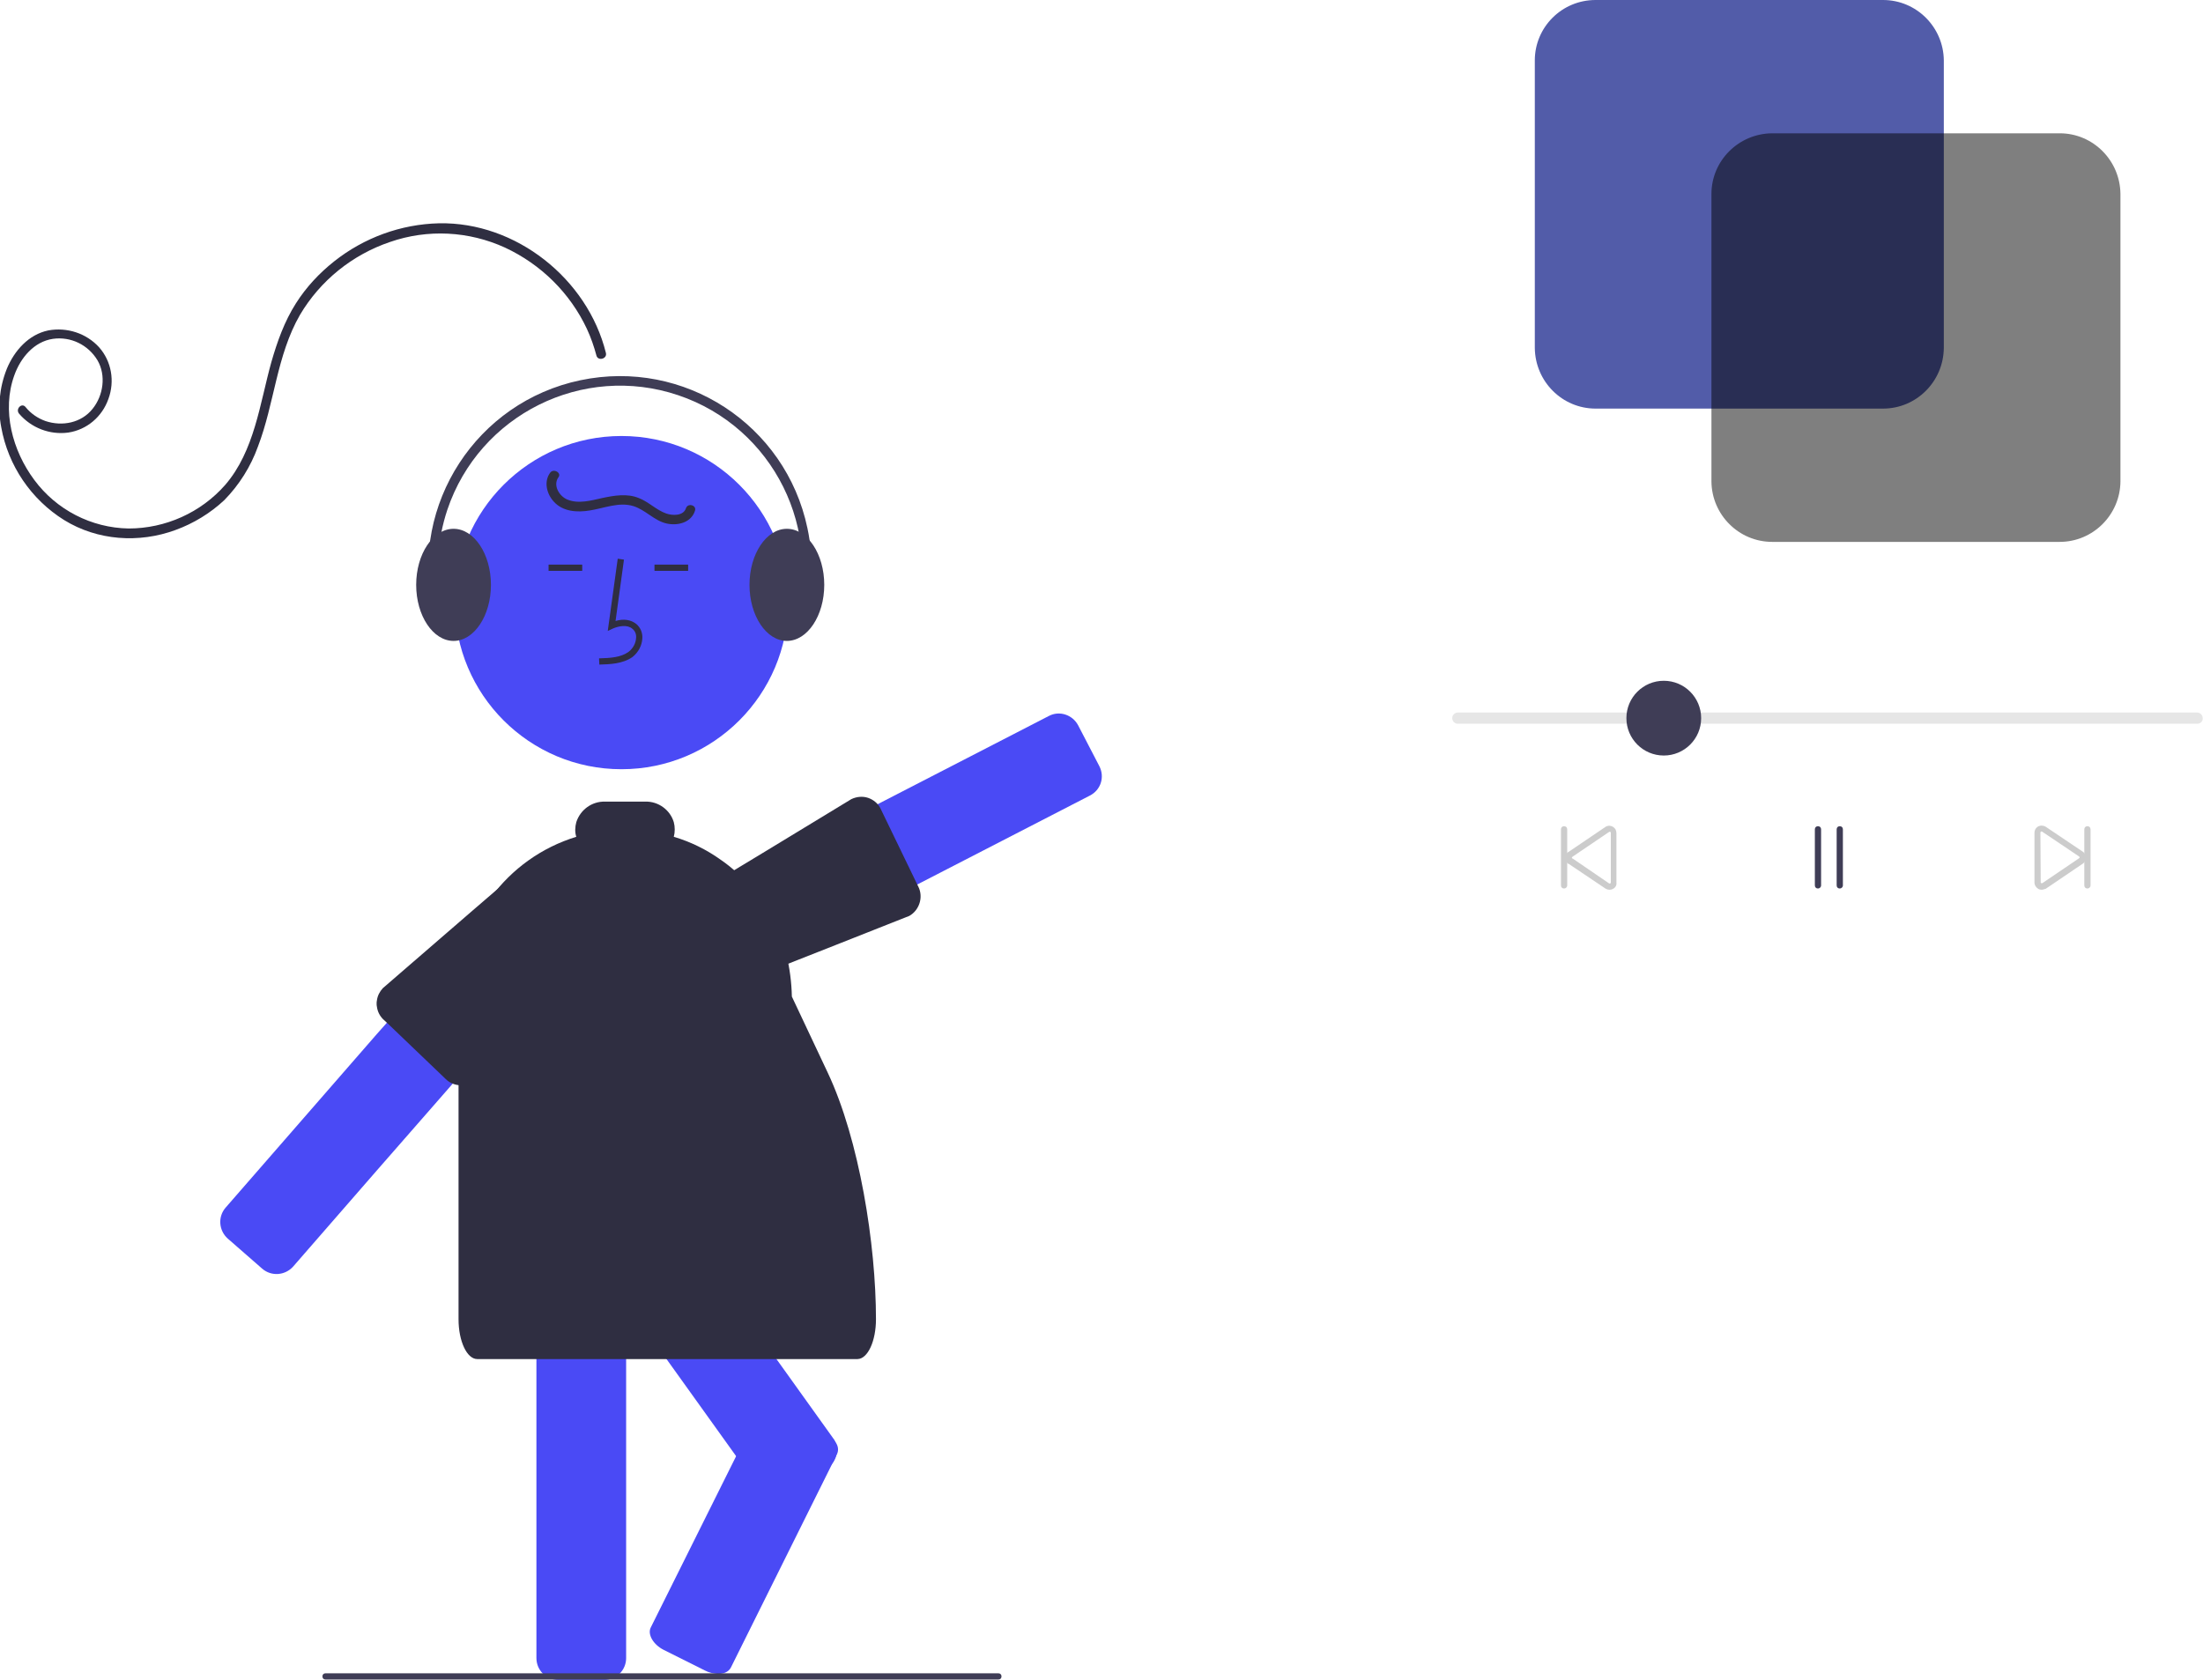 <?xml version="1.0" encoding="utf-8"?>
<!-- Generator: Adobe Illustrator 24.1.1, SVG Export Plug-In . SVG Version: 6.00 Build 0)  -->
<svg version="1.1" id="Layer_1" xmlns="http://www.w3.org/2000/svg" xmlns:xlink="http://www.w3.org/1999/xlink" x="0px" y="0px"
	 viewBox="0 0 707.2 539.4" style="enable-background:new 0 0 707.2 539.4;" xml:space="preserve">
<style type="text/css">
	.st0{fill:#4A4AF5;}
	.st1{fill:#2F2E41;}
	.st2{fill:#3F3D56;}
	.st3{fill:#E6E6E6;}
	.st4{fill:#525CA9;}
	.st5{opacity:0.5;enable-background:new    ;}
	.st6{fill:#CCCCCC;}
</style>
<path class="st0" d="M176.7,308.9c-0.1-1.9-1-3.6-2.4-4.8l-11.1-9.7c-2.7-2.4-6.8-2.3-9.4,0.2c-0.2,0.2-0.3,0.3-0.5,0.5l-29.1,33.3
	l-3.2,3.6l-48.6,55.8c-2.5,2.9-2.2,7.3,0.7,9.9l11.1,9.7c2.9,2.5,7.3,2.2,9.9-0.7l26.9-30.9l24.3-27.8l29.6-34
	C176.2,312.6,176.8,310.7,176.7,308.9z"/>
<path class="st0" d="M352.9,246l-6.8-13.1c-1.8-3.4-6-4.8-9.4-3l-55.1,28.4l-34.6,17.9l-19.6,10.1c-0.5,0.3-1,0.6-1.4,1
	c-1,0.8-1.7,1.9-2,3.1c-0.6,1.8-0.4,3.7,0.4,5.3l2.6,5.1l4.1,8c0.8,1.7,2.3,2.9,4.1,3.5c0.7,0.2,1.4,0.3,2.1,0.3
	c1.1,0,2.2-0.3,3.2-0.8l23.3-12l30.5-15.7l55.5-28.6C353.4,253.7,354.7,249.5,352.9,246L352.9,246z"/>
<path class="st1" d="M294.8,284.7l-0.3-0.6l-11.8-24.4c-0.8-1.7-2.3-2.9-4-3.5c-1.8-0.6-3.7-0.4-5.4,0.4l-28.8,17.5l-19.2,11.6
	c-0.1,0.1-0.3,0.2-0.4,0.3c-1.1,1-1.7,3.5-2.2,5.6c-0.2,0.7-0.3,1.4-0.5,1.8c0,0.2-0.1,0.4-0.1,0.5c-0.4,1.6-0.2,3.3,0.5,4.8
	l2.4,4.7l4.3,8.5c1.2,2.4,3.6,3.9,6.3,3.9c1.1,0,2.1-0.3,3.1-0.7l26.9-10.6l26.3-10.4C295.1,292.3,296.5,288.1,294.8,284.7
	L294.8,284.7z"/>
<circle class="st0" cx="199.5" cy="193.5" r="53.5"/>
<path class="st0" d="M201,407.1c-0.1-2.8-1.9-5.2-4.5-6.2c-0.8-0.3-1.7-0.5-2.5-0.5h-14.8c-3.9,0-7,3.1-7,7v125c0,3.9,3.1,7,7,7
	h14.8c3.9,0,7-3.1,7-7v-125C201.1,407.3,201,407.2,201,407.1z"/>
<path class="st0" d="M268.1,462.9c-0.2-0.5-0.5-0.9-0.8-1.3l-25.2-35.2l-20.7-29h-35.4l2.5,3.5l4.5,6.2l13.8,19.3l29.6,41.3
	l7.6,10.6c2.2,3.1,6.6,3.9,9.8,1.6l12-8.6C268.4,469.4,269.4,465.9,268.1,462.9z M195.8,361.5c-2.3-3.1-6.6-3.9-9.8-1.6l-12,8.6
	c-3.1,2.3-3.9,6.6-1.6,9.8l4.4,6.2h35.4L195.8,361.5z"/>
<path class="st0" d="M268.3,463.2c-0.1-0.1-0.1-0.2-0.2-0.3c-0.9-1.3-2.2-2.3-3.6-3l-13.2-6.6c-3.5-1.7-7.2-1.3-8.3,0.9l-6.7,13.4
	l-27.4,55c-1.1,2.2,0.8,5.5,4.2,7.2l13.2,6.6c1.3,0.7,2.8,1,4.2,1.1c1.9,0,3.4-0.7,4.1-2l34-68.4
	C269.3,465.8,269.1,464.4,268.3,463.2z"/>
<path class="st1" d="M189.2,292.4l-2.2-2.2l-1.2-1.2l-7.1-7c-1.2-1.2-2.7-1.9-4.4-2c-0.2,0-0.4,0-0.6,0c-0.4,0-1.1,0-1.8-0.1
	c-2.4-0.2-5.3-0.5-6.4,0.6l-13.7,11.8l-28.9,25c-1,1.1-1.7,2.4-1.9,3.9c-0.1,0.4-0.1,0.7-0.1,1.1c0,0.3,0,0.6,0.1,1
	c0.2,1.5,0.9,2.9,2,4l1.2,1.1l18.9,18.1c1.3,1.3,3.1,2,5,2c0.8,0,1.6-0.1,2.4-0.4c1-0.4,1.9-0.9,2.6-1.7l32.9-39.9l2.1-2.6l1.2-1.5
	C192,299.6,192,295.1,189.2,292.4z"/>
<path class="st1" d="M192.4,213.4l-0.1-2c3.7-0.1,7-0.3,9.5-2.1c1.4-1.1,2.3-2.7,2.4-4.5c0.1-1.1-0.3-2.2-1.2-2.9
	c-1.6-1.4-4.3-0.9-6.2-0.1l-1.7,0.8l3.2-23.2l2,0.3l-2.7,19.7c2.6-0.8,5-0.4,6.7,1c1.3,1.1,2,2.8,1.9,4.5c-0.1,2.4-1.3,4.6-3.2,6.1
	C199.8,213.2,195.7,213.3,192.4,213.4z"/>
<rect x="210.1" y="181.3" class="st1" width="10.8" height="2"/>
<rect x="176.1" y="181.3" class="st1" width="10.8" height="2"/>
<path class="st1" d="M194.5,113.3c-5.9-23.8-28.9-42.1-53.6-41.6c-12.2,0.3-24,4.6-33.6,12.2c-4.8,3.8-9,8.3-12.3,13.5
	c-3.7,5.8-6,12.3-7.9,18.9c-3.7,13.3-5.4,28.5-14.8,39.4c-7.8,8.9-19.2,14-31,14c-12-0.2-23.2-6-30.3-15.6
	c-7-9.4-10.5-22.3-6.4-33.6c2-5.6,6.3-10.8,12.4-11.7c5.7-0.8,11.3,1.9,14.3,6.9c2.8,4.8,1.9,11.3-1.6,15.6
	c-3.6,4.5-9.7,5.7-15.1,3.9c-2.5-0.9-4.7-2.4-6.4-4.5c-1.2-1.5-3.3,0.6-2.1,2.1c3.9,4.6,9.9,6.9,15.8,6.1c6-0.9,10.9-5.1,12.9-10.8
	c2.1-5.7,1-12.1-3-16.6c-4.1-4.5-10.3-6.5-16.3-5.4c-6.3,1.3-10.9,6.5-13.3,12.3c-2.4,6-3,12.5-1.8,18.8
	c2.2,12.3,9.6,23.2,20.2,29.8c10.7,6.6,24,7.5,35.7,3.2c5.8-2.1,11.2-5.4,15.7-9.6c4.8-4.9,8.5-10.8,10.8-17.2
	c5.3-13.8,6-29.3,13.5-42.3c6.5-11,16.8-19.3,28.9-23.4c12.1-4.2,25.3-3.5,36.9,1.8c11.6,5.4,20.9,14.6,26.3,26.1
	c1.3,2.8,2.3,5.7,3.1,8.7C192.1,116,195,115.2,194.5,113.3L194.5,113.3z"/>
<path class="st1" d="M252.4,306.4c-0.4-1.6-0.9-3.1-1.4-4.6c-3.3-9.3-9.2-17.5-16.9-23.7c-0.9-0.7-1.8-1.4-2.7-2
	c-4.6-3.3-9.7-5.8-15.1-7.4c0.4-1.5,0.4-3.2,0-4.7c-1.2-4-5-6.7-9.1-6.6h-13c-4.2-0.1-7.9,2.6-9.2,6.6c-0.4,1.5-0.5,3.2,0,4.7
	c-22.5,6.9-37.8,27.7-37.8,51.2v103.7c0,7.1,2.7,12.8,6,12.8h95c0,0,27.1,0,27.1,0c3.3-0.1,5.9-5.8,5.9-12.8l0,0
	c0-23.9-5.3-57.6-15.5-79.2l-11.5-24.4C254.1,315.3,253.5,310.8,252.4,306.4z"/>
<path class="st2" d="M145.6,205.8c-6.6,0-12-8.1-12-18s5.4-18,12-18s12,8.1,12,18S152.2,205.8,145.6,205.8z"/>
<path class="st2" d="M252.6,205.8c-6.6,0-12-8.1-12-18s5.4-18,12-18c6.6,0,12,8.1,12,18S259.2,205.8,252.6,205.8z"/>
<path class="st2" d="M255.9,203c-0.8,0-1.5-0.7-1.5-1.5c0-0.2,0-0.3,0.1-0.5c10.3-30.6-6.2-63.8-36.8-74.1s-63.8,6.2-74.1,36.8
	c-3.3,9.9-3.9,20.5-1.8,30.7c0.2,0.8-0.4,1.6-1.2,1.8c-0.8,0.2-1.6-0.3-1.8-1.2c-7-33.2,14.2-65.9,47.5-72.9s65.9,14.2,72.9,47.5
	c2.3,10.7,1.6,21.9-1.9,32.3C257.1,202.6,256.6,203,255.9,203z"/>
<path class="st1" d="M176.6,151.8c-2.1,2.9-1.1,6.8,1.2,9.3c2.9,3.2,7.5,3.5,11.6,2.8c4.5-0.7,9.3-2.8,13.9-1.4
	c3.9,1.2,6.7,4.7,10.7,5.6c3.6,0.8,7.9-0.3,9.1-4.1c0.6-1.8-2.3-2.6-2.9-0.8c-0.8,2.5-4.3,2.4-6.3,1.7c-3.2-1.1-5.7-3.8-8.9-5
	c-3.7-1.5-7.8-0.8-11.6,0c-3.6,0.8-7.7,2-11.3,0.5c-2.6-1.1-4.7-4.6-2.8-7.2C180.3,151.8,177.7,150.3,176.6,151.8z"/>
<path class="st2" d="M320.5,539.3h-216c-0.6,0-1-0.4-1-1c0-0.6,0.4-1,1-1h216c0.6,0,1,0.4,1,1C321.5,538.9,321.1,539.3,320.5,539.3z
	"/>
<path class="st3" d="M705.3,232.4H468c-1,0-1.8-0.8-1.8-1.8c0-1,0.8-1.8,1.8-1.8c0,0,0,0,0,0h237.3c1,0,1.8,0.8,1.8,1.8
	C707.2,231.6,706.4,232.4,705.3,232.4C705.4,232.4,705.4,232.4,705.3,232.4z"/>
<path class="st4" d="M604.5,131.2h-92.3c-10.7,0-19.4-8.7-19.5-19.5V19.4c0-10.7,8.7-19.4,19.5-19.4h92.3c10.7,0,19.4,8.7,19.5,19.4
	v92.3C623.9,122.5,615.2,131.2,604.5,131.2z"/>
<path class="st5" d="M661.2,174h-92.3c-10.7,0-19.4-8.7-19.5-19.4V62.3c0-10.7,8.7-19.4,19.5-19.5h92.3c10.7,0,19.4,8.7,19.5,19.5
	v92.3C680.6,165.3,671.9,174,661.2,174z"/>
<path class="st6" d="M502.1,285.3c-0.6,0-1-0.4-1-1v-18c0-0.6,0.4-1,1-1s1,0.4,1,1v18C503.1,284.9,502.6,285.3,502.1,285.3z"/>
<path class="st2" d="M583.6,285.3c-0.6,0-1-0.4-1-1v-18c0-0.6,0.4-1,1-1s1,0.4,1,1v18C584.6,284.9,584.1,285.3,583.6,285.3z"/>
<path class="st2" d="M590.6,285.3c-0.6,0-1-0.4-1-1v-18c0-0.6,0.4-1,1-1s1,0.4,1,1v18C591.6,284.9,591.1,285.3,590.6,285.3z"/>
<path class="st6" d="M516.7,285.7c-0.4,0-0.8-0.1-1.2-0.3l-11.9-8c0,0,0,0-0.1,0c-0.7-0.4-1.1-1.2-1.1-1.9c0-0.8,0.4-1.6,1.2-2
	l11.8-8c1.1-0.7,2.5-0.3,3.2,0.8c0.2,0.4,0.3,0.8,0.3,1.2v16C519.1,284.6,518,285.7,516.7,285.7z M516.6,283.7c0.1,0,0.2,0,0.3,0
	c0.1-0.1,0.2-0.2,0.2-0.3v-16c0-0.2-0.1-0.3-0.3-0.3c-0.1,0-0.1,0-0.2,0l-11.8,8c-0.2,0.1-0.2,0.2-0.2,0.3c0,0.1,0.1,0.2,0.2,0.3
	l0.1,0L516.6,283.7z"/>
<path class="st6" d="M670.1,285.3c-0.6,0-1-0.4-1-1v-18c0-0.6,0.4-1,1-1s1,0.4,1,1v18C671.1,284.9,670.6,285.3,670.1,285.3z"/>
<path class="st6" d="M655.4,285.7c-0.4,0-0.8-0.1-1.1-0.3c-0.7-0.4-1.2-1.2-1.2-2v-16c0-1.3,1-2.3,2.3-2.3c0.4,0,0.8,0.1,1.2,0.3
	l11.9,8c0.7,0.4,1.1,1.2,1.1,2c0,0.8-0.4,1.6-1.1,2l-11.8,8C656.2,285.5,655.8,285.7,655.4,285.7z M655.1,283.3
	c0,0.2,0.1,0.3,0.3,0.3c0.1,0,0.1,0,0.2,0l11.8-8c0.1-0.1,0.2-0.2,0.2-0.3v0c0-0.1-0.1-0.2-0.2-0.3l-11.9-8c-0.1,0-0.2,0-0.3,0
	c-0.1,0.1-0.2,0.2-0.2,0.3L655.1,283.3z"/>
<circle class="st2" cx="534.1" cy="230.6" r="12"/>
</svg>
